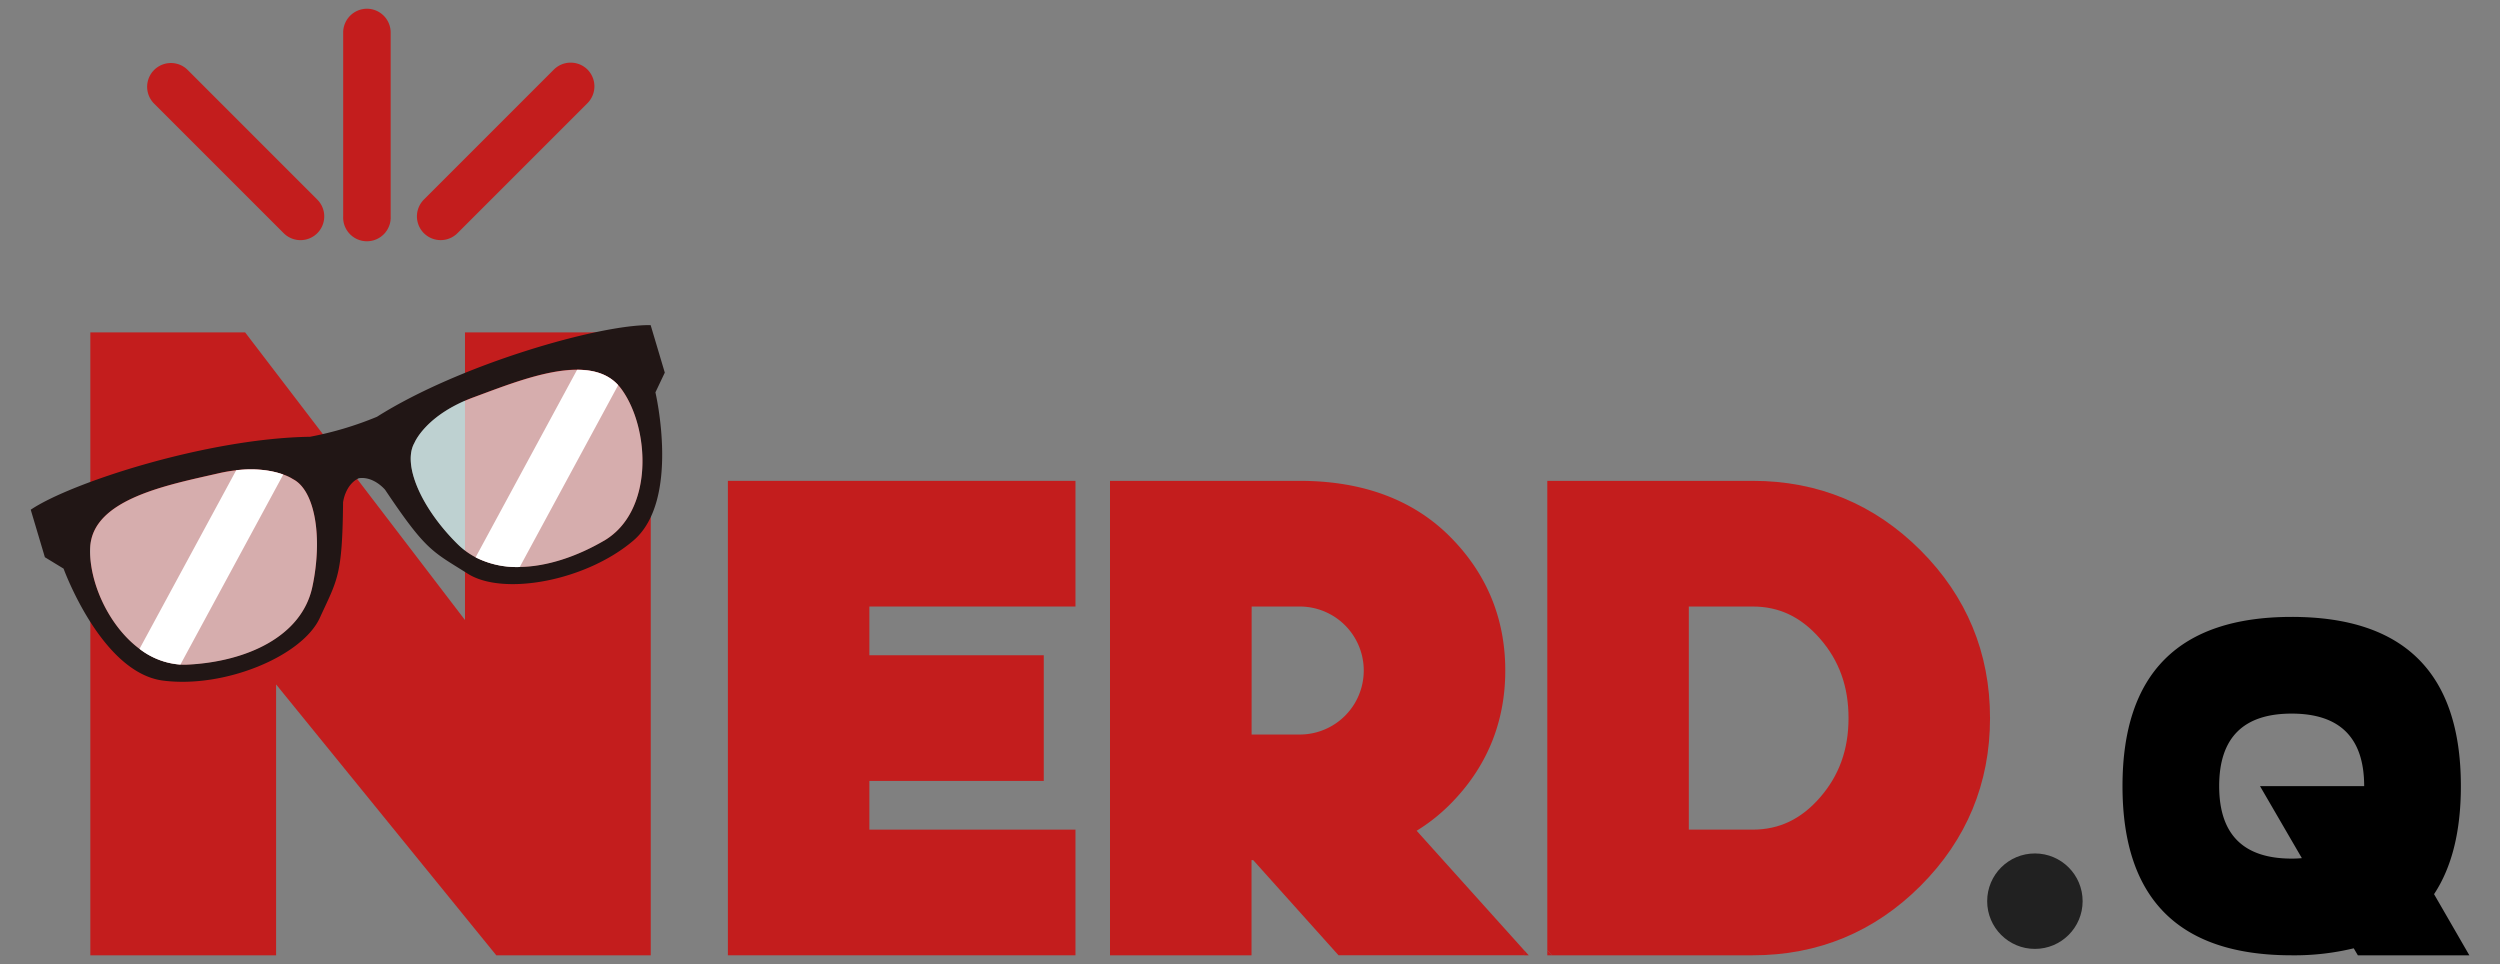 <svg id="Layer_1" data-name="Layer 1" xmlns="http://www.w3.org/2000/svg" viewBox="0 0 1000 385.61"><rect x="0" y="0" width="1000" height="385.61" fill="#808080" stroke="none"/><defs><style>.cls-1{fill:#c31d1d;}.cls-2{fill:#211615;}.cls-3{fill:#e1feff;opacity:0.64;}.cls-4{fill:#fff;}.cls-5{fill:#212121;}</style></defs><polygon class="cls-1" points="260.3 132.97 260.3 382.12 198.51 382.12 110.44 273.77 110.44 382.12 36.13 382.12 36.13 132.97 98.06 132.97 185.99 248.01 185.99 132.97 260.3 132.97"/><polygon class="cls-1" points="347.75 242.61 347.75 262.1 417.51 262.1 417.51 312.37 347.75 312.37 347.75 331.85 430.19 331.85 430.19 382.12 291.15 382.12 291.15 192.34 430.19 192.34 430.19 242.61 347.75 242.61"/><path class="cls-1" d="M609.62,380.05v2.07h1.86Z"/><path class="cls-1" d="M566.66,332.3a71.89,71.89,0,0,0,13.24-10.44c14.73-14.73,22.21-32.78,22.21-53.66s-7.48-38.92-22.21-53.64-34.93-22.22-60-22.22H444V382.12h56.61V344.06h.68l34.13,38.06h74.17v-2.07Zm-66-89.69H519.9a25.6,25.6,0,1,1,0,51.2H500.64Z"/><path class="cls-1" d="M618.92,380.05v2.07h1.87Z"/><path class="cls-1" d="M768.22,220.13c-18.43-18.44-41-27.79-67.1-27.79h-82.2V380.05l1.87,2.07h80.33c26.1,0,48.67-9.35,67.1-27.79s27.79-41,27.79-67.1S786.66,238.58,768.22,220.13Zm-67.1,111.72H675.53V242.61h25.59c10.51,0,19.27,4.16,26.8,12.75,7.74,8.83,11.49,19.25,11.49,31.87s-3.75,23-11.49,31.86C720.41,327.69,711.63,331.85,701.12,331.85Z"/><path class="cls-2" d="M150.79,166.71a135.8,135.8,0,0,1-26.79,8c-41.1.62-95.82,18.42-111.71,29.18l5.66,19,7.48,4.56s15.09,41.61,39.78,44.79,55.74-9.81,62.73-25.12,9-16.55,9.29-46.18c0,0,.79-7.09,6.3-9.65,6-.87,10.53,4.64,10.53,4.64,16.49,24.62,18.84,24.56,33.06,33.56s47.32,2.88,66.25-13.28,8.8-59.26,8.8-59.26l3.75-7.9-5.66-19C240.1,129.7,184.23,145.58,150.79,166.71Zm-25.85,68c-4.25,19.92-26.38,29.91-49.75,31.1s-40.15-27.72-39.11-47,31.25-24.91,51.24-29.5,29.85,2.31,29.85,2.31C126,196.14,129.17,214.85,124.94,234.76Zm116.6-18.43c-20.23,11.79-44.22,15.54-58.66,1.18s-22-31.76-17.1-40.34c0,0,4.46-11.16,23.73-18.26s47.6-18.93,59-3.33S261.76,204.54,241.54,216.33Z"/><path class="cls-3" d="M124.94,234.76c-4.25,19.92-26.38,29.91-49.75,31.1a25.32,25.32,0,0,1-3,0,30.14,30.14,0,0,1-16.36-6.28c-12.64-9.4-20.44-27.36-19.73-40.72,1-19.31,31.25-24.91,51.24-29.5a61,61,0,0,1,7.17-1.23c8.9-1,15.16.37,18.81,1.71a17.17,17.17,0,0,1,3.87,1.83C126,196.14,129.17,214.85,124.94,234.76Z"/><path class="cls-3" d="M241.54,216.33c-10.82,6.31-22.72,10.31-33.64,10.47a36.33,36.33,0,0,1-17.66-3.87,30.65,30.65,0,0,1-7.36-5.42c-14.46-14.35-22-31.76-17.1-40.34,0,0,4.46-11.16,23.73-18.26,12.32-4.53,28.36-11,41.32-11,6.58,0,12.36,1.68,16.44,6.15a17.47,17.47,0,0,1,1.27,1.53C260,171.16,261.76,204.54,241.54,216.33Z"/><path class="cls-4" d="M113.3,189.82l-41.13,76a30.14,30.14,0,0,1-16.36-6.28l38.68-71.45C103.39,187.09,109.65,188.48,113.3,189.82Z"/><path class="cls-4" d="M247.27,154.05,207.9,226.8a36.33,36.33,0,0,1-17.66-3.87l40.59-75C237.41,147.9,243.19,149.58,247.27,154.05Z"/><path class="cls-1" d="M146.78,3.49A9.54,9.54,0,0,0,137.27,13V86.56a9.51,9.51,0,1,0,19,0V13A9.53,9.53,0,0,0,146.78,3.49Z"/><path class="cls-1" d="M235,27.83a9.54,9.54,0,0,0-13.45,0l-52,52a9.52,9.52,0,0,0,0,13.44h0a9.52,9.52,0,0,0,13.44,0l52-52A9.54,9.54,0,0,0,235,27.83Z"/><path class="cls-1" d="M74.92,27.83A9.51,9.51,0,0,0,61.48,41.28l52,52a9.52,9.52,0,0,0,13.44,0h0a9.52,9.52,0,0,0,0-13.44Z"/><circle class="cls-5" cx="813.96" cy="360.47" r="19.09"/><path d="M849,314.44q0-67.67,67.67-67.68t67.68,67.68q0,27-10.73,43.22l14.12,24.46H943.14l-1.65-2.8a101,101,0,0,1-24.85,2.8Q849,382.12,849,314.44Zm67.67-29q-29,0-29,29t29,29c1.42,0,2.77-.06,4.07-.19L904,314.44h41.67Q945.65,285.45,916.64,285.44Z"/></svg>